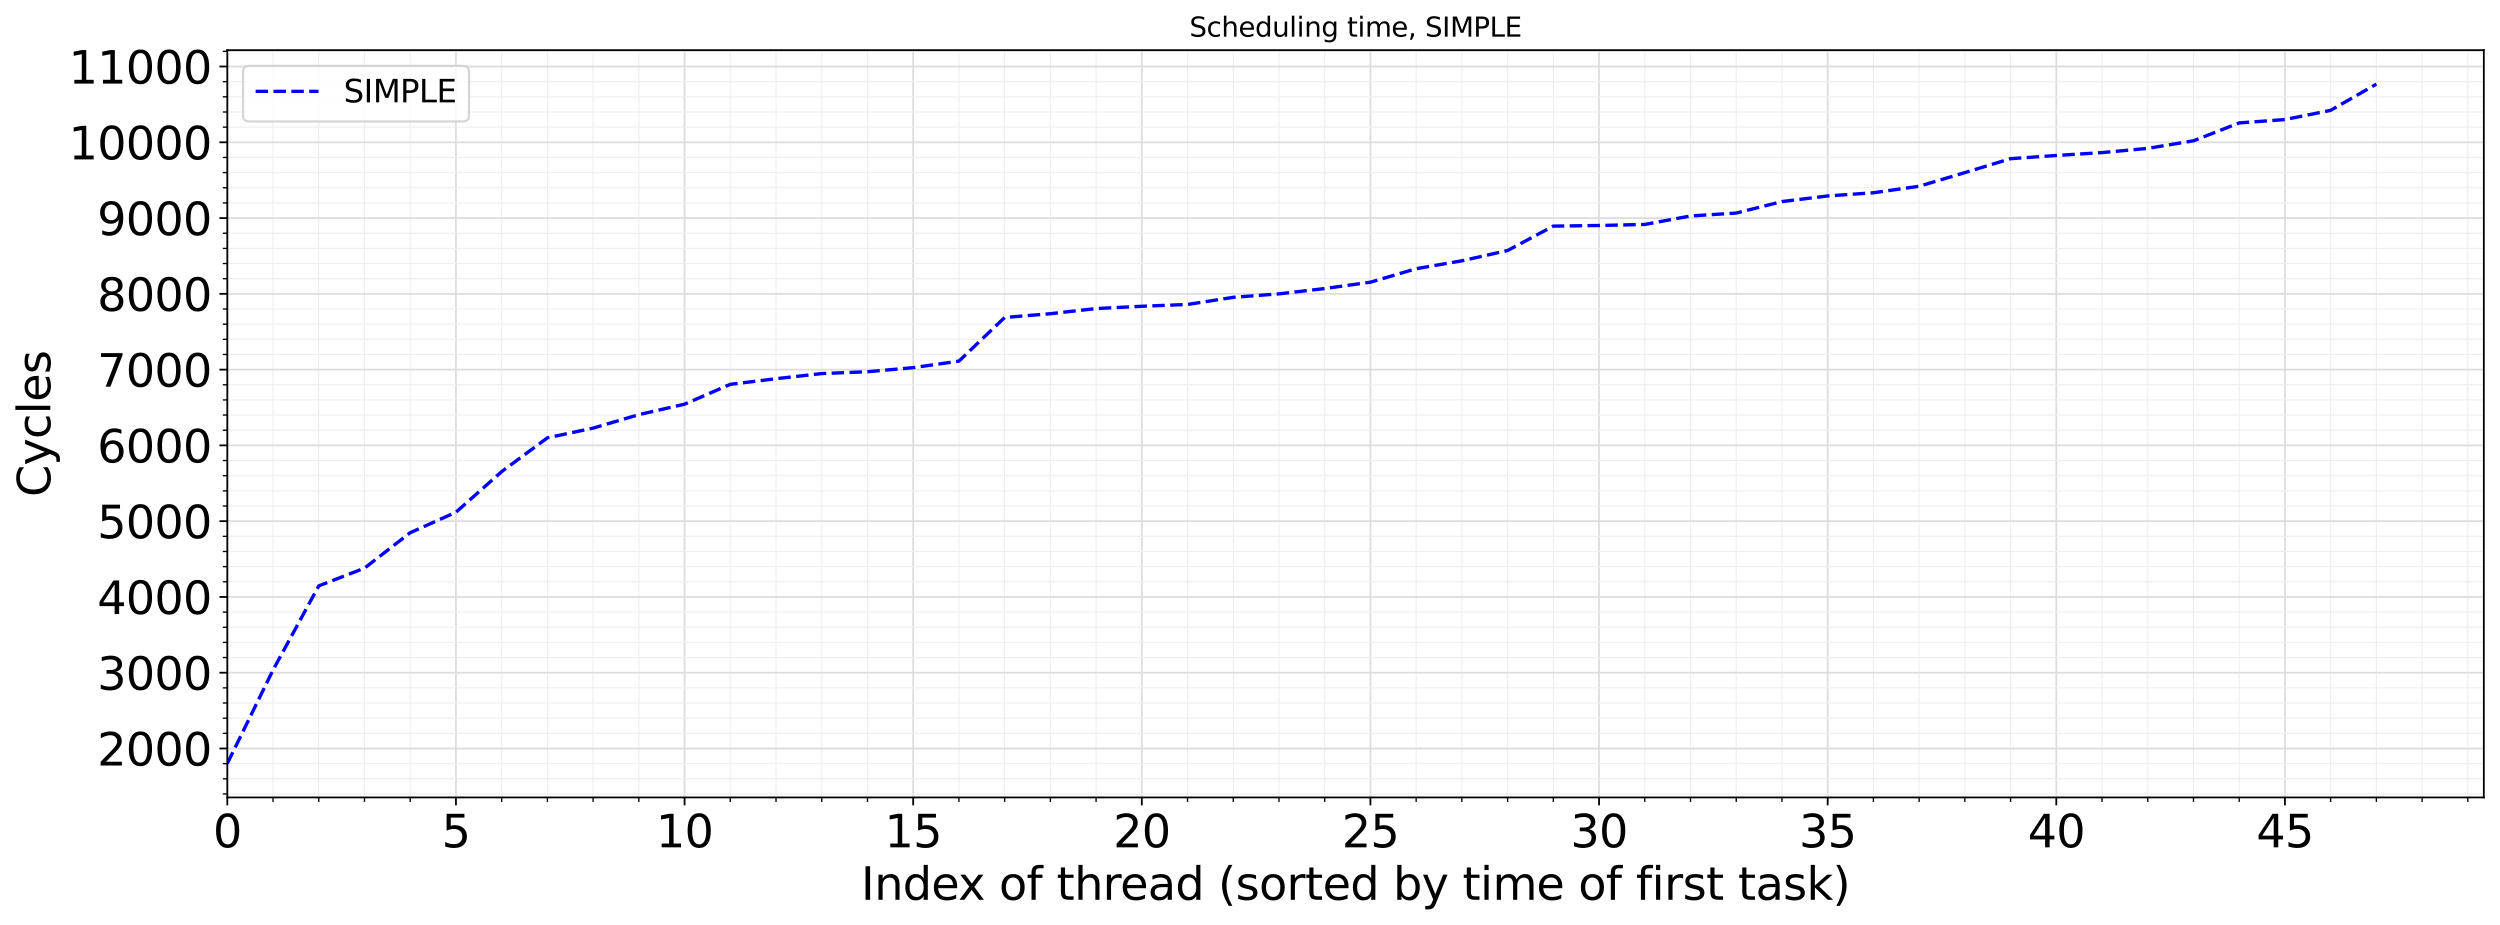 <?xml version="1.0" encoding="utf-8" standalone="no"?>
<!DOCTYPE svg PUBLIC "-//W3C//DTD SVG 1.1//EN"
  "http://www.w3.org/Graphics/SVG/1.1/DTD/svg11.dtd">
<svg xmlns:xlink="http://www.w3.org/1999/xlink" width="1112.781pt" height="411.871pt" viewBox="0 0 1112.781 411.871" xmlns="http://www.w3.org/2000/svg" version="1.1">
 <defs>
  <style type="text/css">*{stroke-linejoin: round; stroke-linecap: butt}</style>
 </defs>
 <g id="figure_1">
  <g id="patch_1">
   <path d="M 0 411.871 
L 1112.781 411.871 
L 1112.781 0 
L 0 0 
z
" style="fill: #ffffff"/>
  </g>
  <g id="axes_1">
   <g id="patch_2">
    <path d="M 101.181 354.958 
L 1105.581 354.958 
L 1105.581 22.318 
L 101.181 22.318 
z
" style="fill: #ffffff"/>
   </g>
   <g id="matplotlib.axis_1">
    <g id="xtick_1">
     <g id="line2d_1">
      <path d="M 101.181 354.958 
L 101.181 22.318 
" clip-path="url(#p313ab48a53)" style="fill: none; stroke: #dddddd; stroke-width: 0.8; stroke-linecap: square"/>
     </g>
     <g id="line2d_2">
      <defs>
       <path id="maf7c9dd1e0" d="M 0 0 
L 0 3.5 
" style="stroke: #000000; stroke-width: 0.8"/>
      </defs>
      <g>
       <use xlink:href="#maf7c9dd1e0" x="101.181" y="354.958" style="stroke: #000000; stroke-width: 0.8"/>
      </g>
     </g>
     <g id="text_1">
      <!-- 0 -->
      <g transform="translate(94.819 377.155) scale(0.2 -0.2)">
       <defs>
        <path id="DejaVuSans-30" d="M 2034 4250 
Q 1547 4250 1301 3770 
Q 1056 3291 1056 2328 
Q 1056 1369 1301 889 
Q 1547 409 2034 409 
Q 2525 409 2770 889 
Q 3016 1369 3016 2328 
Q 3016 3291 2770 3770 
Q 2525 4250 2034 4250 
z
M 2034 4750 
Q 2819 4750 3233 4129 
Q 3647 3509 3647 2328 
Q 3647 1150 3233 529 
Q 2819 -91 2034 -91 
Q 1250 -91 836 529 
Q 422 1150 422 2328 
Q 422 3509 836 4129 
Q 1250 4750 2034 4750 
z
" transform="scale(0.016)"/>
       </defs>
       <use xlink:href="#DejaVuSans-30"/>
      </g>
     </g>
    </g>
    <g id="xtick_2">
     <g id="line2d_3">
      <path d="M 202.944 354.958 
L 202.944 22.318 
" clip-path="url(#p313ab48a53)" style="fill: none; stroke: #dddddd; stroke-width: 0.8; stroke-linecap: square"/>
     </g>
     <g id="line2d_4">
      <g>
       <use xlink:href="#maf7c9dd1e0" x="202.944" y="354.958" style="stroke: #000000; stroke-width: 0.8"/>
      </g>
     </g>
     <g id="text_2">
      <!-- 5 -->
      <g transform="translate(196.582 377.155) scale(0.2 -0.2)">
       <defs>
        <path id="DejaVuSans-35" d="M 691 4666 
L 3169 4666 
L 3169 4134 
L 1269 4134 
L 1269 2991 
Q 1406 3038 1543 3061 
Q 1681 3084 1819 3084 
Q 2600 3084 3056 2656 
Q 3513 2228 3513 1497 
Q 3513 744 3044 326 
Q 2575 -91 1722 -91 
Q 1428 -91 1123 -41 
Q 819 9 494 109 
L 494 744 
Q 775 591 1075 516 
Q 1375 441 1709 441 
Q 2250 441 2565 725 
Q 2881 1009 2881 1497 
Q 2881 1984 2565 2268 
Q 2250 2553 1709 2553 
Q 1456 2553 1204 2497 
Q 953 2441 691 2322 
L 691 4666 
z
" transform="scale(0.016)"/>
       </defs>
       <use xlink:href="#DejaVuSans-35"/>
      </g>
     </g>
    </g>
    <g id="xtick_3">
     <g id="line2d_5">
      <path d="M 304.707 354.958 
L 304.707 22.318 
" clip-path="url(#p313ab48a53)" style="fill: none; stroke: #dddddd; stroke-width: 0.8; stroke-linecap: square"/>
     </g>
     <g id="line2d_6">
      <g>
       <use xlink:href="#maf7c9dd1e0" x="304.707" y="354.958" style="stroke: #000000; stroke-width: 0.8"/>
      </g>
     </g>
     <g id="text_3">
      <!-- 10 -->
      <g transform="translate(291.982 377.155) scale(0.2 -0.2)">
       <defs>
        <path id="DejaVuSans-31" d="M 794 531 
L 1825 531 
L 1825 4091 
L 703 3866 
L 703 4441 
L 1819 4666 
L 2450 4666 
L 2450 531 
L 3481 531 
L 3481 0 
L 794 0 
L 794 531 
z
" transform="scale(0.016)"/>
       </defs>
       <use xlink:href="#DejaVuSans-31"/>
       <use xlink:href="#DejaVuSans-30" x="63.623"/>
      </g>
     </g>
    </g>
    <g id="xtick_4">
     <g id="line2d_7">
      <path d="M 406.47 354.958 
L 406.47 22.318 
" clip-path="url(#p313ab48a53)" style="fill: none; stroke: #dddddd; stroke-width: 0.8; stroke-linecap: square"/>
     </g>
     <g id="line2d_8">
      <g>
       <use xlink:href="#maf7c9dd1e0" x="406.47" y="354.958" style="stroke: #000000; stroke-width: 0.8"/>
      </g>
     </g>
     <g id="text_4">
      <!-- 15 -->
      <g transform="translate(393.745 377.155) scale(0.2 -0.2)">
       <use xlink:href="#DejaVuSans-31"/>
       <use xlink:href="#DejaVuSans-35" x="63.623"/>
      </g>
     </g>
    </g>
    <g id="xtick_5">
     <g id="line2d_9">
      <path d="M 508.233 354.958 
L 508.233 22.318 
" clip-path="url(#p313ab48a53)" style="fill: none; stroke: #dddddd; stroke-width: 0.8; stroke-linecap: square"/>
     </g>
     <g id="line2d_10">
      <g>
       <use xlink:href="#maf7c9dd1e0" x="508.233" y="354.958" style="stroke: #000000; stroke-width: 0.8"/>
      </g>
     </g>
     <g id="text_5">
      <!-- 20 -->
      <g transform="translate(495.508 377.155) scale(0.2 -0.2)">
       <defs>
        <path id="DejaVuSans-32" d="M 1228 531 
L 3431 531 
L 3431 0 
L 469 0 
L 469 531 
Q 828 903 1448 1529 
Q 2069 2156 2228 2338 
Q 2531 2678 2651 2914 
Q 2772 3150 2772 3378 
Q 2772 3750 2511 3984 
Q 2250 4219 1831 4219 
Q 1534 4219 1204 4116 
Q 875 4013 500 3803 
L 500 4441 
Q 881 4594 1212 4672 
Q 1544 4750 1819 4750 
Q 2544 4750 2975 4387 
Q 3406 4025 3406 3419 
Q 3406 3131 3298 2873 
Q 3191 2616 2906 2266 
Q 2828 2175 2409 1742 
Q 1991 1309 1228 531 
z
" transform="scale(0.016)"/>
       </defs>
       <use xlink:href="#DejaVuSans-32"/>
       <use xlink:href="#DejaVuSans-30" x="63.623"/>
      </g>
     </g>
    </g>
    <g id="xtick_6">
     <g id="line2d_11">
      <path d="M 609.996 354.958 
L 609.996 22.318 
" clip-path="url(#p313ab48a53)" style="fill: none; stroke: #dddddd; stroke-width: 0.8; stroke-linecap: square"/>
     </g>
     <g id="line2d_12">
      <g>
       <use xlink:href="#maf7c9dd1e0" x="609.996" y="354.958" style="stroke: #000000; stroke-width: 0.8"/>
      </g>
     </g>
     <g id="text_6">
      <!-- 25 -->
      <g transform="translate(597.271 377.155) scale(0.2 -0.2)">
       <use xlink:href="#DejaVuSans-32"/>
       <use xlink:href="#DejaVuSans-35" x="63.623"/>
      </g>
     </g>
    </g>
    <g id="xtick_7">
     <g id="line2d_13">
      <path d="M 711.759 354.958 
L 711.759 22.318 
" clip-path="url(#p313ab48a53)" style="fill: none; stroke: #dddddd; stroke-width: 0.8; stroke-linecap: square"/>
     </g>
     <g id="line2d_14">
      <g>
       <use xlink:href="#maf7c9dd1e0" x="711.759" y="354.958" style="stroke: #000000; stroke-width: 0.8"/>
      </g>
     </g>
     <g id="text_7">
      <!-- 30 -->
      <g transform="translate(699.034 377.155) scale(0.2 -0.2)">
       <defs>
        <path id="DejaVuSans-33" d="M 2597 2516 
Q 3050 2419 3304 2112 
Q 3559 1806 3559 1356 
Q 3559 666 3084 287 
Q 2609 -91 1734 -91 
Q 1441 -91 1130 -33 
Q 819 25 488 141 
L 488 750 
Q 750 597 1062 519 
Q 1375 441 1716 441 
Q 2309 441 2620 675 
Q 2931 909 2931 1356 
Q 2931 1769 2642 2001 
Q 2353 2234 1838 2234 
L 1294 2234 
L 1294 2753 
L 1863 2753 
Q 2328 2753 2575 2939 
Q 2822 3125 2822 3475 
Q 2822 3834 2567 4026 
Q 2313 4219 1838 4219 
Q 1578 4219 1281 4162 
Q 984 4106 628 3988 
L 628 4550 
Q 988 4650 1302 4700 
Q 1616 4750 1894 4750 
Q 2613 4750 3031 4423 
Q 3450 4097 3450 3541 
Q 3450 3153 3228 2886 
Q 3006 2619 2597 2516 
z
" transform="scale(0.016)"/>
       </defs>
       <use xlink:href="#DejaVuSans-33"/>
       <use xlink:href="#DejaVuSans-30" x="63.623"/>
      </g>
     </g>
    </g>
    <g id="xtick_8">
     <g id="line2d_15">
      <path d="M 813.522 354.958 
L 813.522 22.318 
" clip-path="url(#p313ab48a53)" style="fill: none; stroke: #dddddd; stroke-width: 0.8; stroke-linecap: square"/>
     </g>
     <g id="line2d_16">
      <g>
       <use xlink:href="#maf7c9dd1e0" x="813.522" y="354.958" style="stroke: #000000; stroke-width: 0.8"/>
      </g>
     </g>
     <g id="text_8">
      <!-- 35 -->
      <g transform="translate(800.797 377.155) scale(0.2 -0.2)">
       <use xlink:href="#DejaVuSans-33"/>
       <use xlink:href="#DejaVuSans-35" x="63.623"/>
      </g>
     </g>
    </g>
    <g id="xtick_9">
     <g id="line2d_17">
      <path d="M 915.285 354.958 
L 915.285 22.318 
" clip-path="url(#p313ab48a53)" style="fill: none; stroke: #dddddd; stroke-width: 0.8; stroke-linecap: square"/>
     </g>
     <g id="line2d_18">
      <g>
       <use xlink:href="#maf7c9dd1e0" x="915.285" y="354.958" style="stroke: #000000; stroke-width: 0.8"/>
      </g>
     </g>
     <g id="text_9">
      <!-- 40 -->
      <g transform="translate(902.56 377.155) scale(0.2 -0.2)">
       <defs>
        <path id="DejaVuSans-34" d="M 2419 4116 
L 825 1625 
L 2419 1625 
L 2419 4116 
z
M 2253 4666 
L 3047 4666 
L 3047 1625 
L 3713 1625 
L 3713 1100 
L 3047 1100 
L 3047 0 
L 2419 0 
L 2419 1100 
L 313 1100 
L 313 1709 
L 2253 4666 
z
" transform="scale(0.016)"/>
       </defs>
       <use xlink:href="#DejaVuSans-34"/>
       <use xlink:href="#DejaVuSans-30" x="63.623"/>
      </g>
     </g>
    </g>
    <g id="xtick_10">
     <g id="line2d_19">
      <path d="M 1017.048 354.958 
L 1017.048 22.318 
" clip-path="url(#p313ab48a53)" style="fill: none; stroke: #dddddd; stroke-width: 0.8; stroke-linecap: square"/>
     </g>
     <g id="line2d_20">
      <g>
       <use xlink:href="#maf7c9dd1e0" x="1017.048" y="354.958" style="stroke: #000000; stroke-width: 0.8"/>
      </g>
     </g>
     <g id="text_10">
      <!-- 45 -->
      <g transform="translate(1004.323 377.155) scale(0.2 -0.2)">
       <use xlink:href="#DejaVuSans-34"/>
       <use xlink:href="#DejaVuSans-35" x="63.623"/>
      </g>
     </g>
    </g>
    <g id="xtick_11">
     <g id="line2d_21">
      <path d="M 121.534 354.958 
L 121.534 22.318 
" clip-path="url(#p313ab48a53)" style="fill: none; stroke: #eeeeee; stroke-width: 0.5; stroke-linecap: square"/>
     </g>
     <g id="line2d_22">
      <defs>
       <path id="m6de9bd0741" d="M 0 0 
L 0 2 
" style="stroke: #000000; stroke-width: 0.6"/>
      </defs>
      <g>
       <use xlink:href="#m6de9bd0741" x="121.534" y="354.958" style="stroke: #000000; stroke-width: 0.6"/>
      </g>
     </g>
    </g>
    <g id="xtick_12">
     <g id="line2d_23">
      <path d="M 141.886 354.958 
L 141.886 22.318 
" clip-path="url(#p313ab48a53)" style="fill: none; stroke: #eeeeee; stroke-width: 0.5; stroke-linecap: square"/>
     </g>
     <g id="line2d_24">
      <g>
       <use xlink:href="#m6de9bd0741" x="141.886" y="354.958" style="stroke: #000000; stroke-width: 0.6"/>
      </g>
     </g>
    </g>
    <g id="xtick_13">
     <g id="line2d_25">
      <path d="M 162.239 354.958 
L 162.239 22.318 
" clip-path="url(#p313ab48a53)" style="fill: none; stroke: #eeeeee; stroke-width: 0.5; stroke-linecap: square"/>
     </g>
     <g id="line2d_26">
      <g>
       <use xlink:href="#m6de9bd0741" x="162.239" y="354.958" style="stroke: #000000; stroke-width: 0.6"/>
      </g>
     </g>
    </g>
    <g id="xtick_14">
     <g id="line2d_27">
      <path d="M 182.592 354.958 
L 182.592 22.318 
" clip-path="url(#p313ab48a53)" style="fill: none; stroke: #eeeeee; stroke-width: 0.5; stroke-linecap: square"/>
     </g>
     <g id="line2d_28">
      <g>
       <use xlink:href="#m6de9bd0741" x="182.592" y="354.958" style="stroke: #000000; stroke-width: 0.6"/>
      </g>
     </g>
    </g>
    <g id="xtick_15">
     <g id="line2d_29">
      <path d="M 223.297 354.958 
L 223.297 22.318 
" clip-path="url(#p313ab48a53)" style="fill: none; stroke: #eeeeee; stroke-width: 0.5; stroke-linecap: square"/>
     </g>
     <g id="line2d_30">
      <g>
       <use xlink:href="#m6de9bd0741" x="223.297" y="354.958" style="stroke: #000000; stroke-width: 0.6"/>
      </g>
     </g>
    </g>
    <g id="xtick_16">
     <g id="line2d_31">
      <path d="M 243.649 354.958 
L 243.649 22.318 
" clip-path="url(#p313ab48a53)" style="fill: none; stroke: #eeeeee; stroke-width: 0.5; stroke-linecap: square"/>
     </g>
     <g id="line2d_32">
      <g>
       <use xlink:href="#m6de9bd0741" x="243.649" y="354.958" style="stroke: #000000; stroke-width: 0.6"/>
      </g>
     </g>
    </g>
    <g id="xtick_17">
     <g id="line2d_33">
      <path d="M 264.002 354.958 
L 264.002 22.318 
" clip-path="url(#p313ab48a53)" style="fill: none; stroke: #eeeeee; stroke-width: 0.5; stroke-linecap: square"/>
     </g>
     <g id="line2d_34">
      <g>
       <use xlink:href="#m6de9bd0741" x="264.002" y="354.958" style="stroke: #000000; stroke-width: 0.6"/>
      </g>
     </g>
    </g>
    <g id="xtick_18">
     <g id="line2d_35">
      <path d="M 284.355 354.958 
L 284.355 22.318 
" clip-path="url(#p313ab48a53)" style="fill: none; stroke: #eeeeee; stroke-width: 0.5; stroke-linecap: square"/>
     </g>
     <g id="line2d_36">
      <g>
       <use xlink:href="#m6de9bd0741" x="284.355" y="354.958" style="stroke: #000000; stroke-width: 0.6"/>
      </g>
     </g>
    </g>
    <g id="xtick_19">
     <g id="line2d_37">
      <path d="M 325.06 354.958 
L 325.06 22.318 
" clip-path="url(#p313ab48a53)" style="fill: none; stroke: #eeeeee; stroke-width: 0.5; stroke-linecap: square"/>
     </g>
     <g id="line2d_38">
      <g>
       <use xlink:href="#m6de9bd0741" x="325.06" y="354.958" style="stroke: #000000; stroke-width: 0.6"/>
      </g>
     </g>
    </g>
    <g id="xtick_20">
     <g id="line2d_39">
      <path d="M 345.412 354.958 
L 345.412 22.318 
" clip-path="url(#p313ab48a53)" style="fill: none; stroke: #eeeeee; stroke-width: 0.5; stroke-linecap: square"/>
     </g>
     <g id="line2d_40">
      <g>
       <use xlink:href="#m6de9bd0741" x="345.412" y="354.958" style="stroke: #000000; stroke-width: 0.6"/>
      </g>
     </g>
    </g>
    <g id="xtick_21">
     <g id="line2d_41">
      <path d="M 365.765 354.958 
L 365.765 22.318 
" clip-path="url(#p313ab48a53)" style="fill: none; stroke: #eeeeee; stroke-width: 0.5; stroke-linecap: square"/>
     </g>
     <g id="line2d_42">
      <g>
       <use xlink:href="#m6de9bd0741" x="365.765" y="354.958" style="stroke: #000000; stroke-width: 0.6"/>
      </g>
     </g>
    </g>
    <g id="xtick_22">
     <g id="line2d_43">
      <path d="M 386.117 354.958 
L 386.117 22.318 
" clip-path="url(#p313ab48a53)" style="fill: none; stroke: #eeeeee; stroke-width: 0.5; stroke-linecap: square"/>
     </g>
     <g id="line2d_44">
      <g>
       <use xlink:href="#m6de9bd0741" x="386.117" y="354.958" style="stroke: #000000; stroke-width: 0.6"/>
      </g>
     </g>
    </g>
    <g id="xtick_23">
     <g id="line2d_45">
      <path d="M 426.823 354.958 
L 426.823 22.318 
" clip-path="url(#p313ab48a53)" style="fill: none; stroke: #eeeeee; stroke-width: 0.5; stroke-linecap: square"/>
     </g>
     <g id="line2d_46">
      <g>
       <use xlink:href="#m6de9bd0741" x="426.823" y="354.958" style="stroke: #000000; stroke-width: 0.6"/>
      </g>
     </g>
    </g>
    <g id="xtick_24">
     <g id="line2d_47">
      <path d="M 447.175 354.958 
L 447.175 22.318 
" clip-path="url(#p313ab48a53)" style="fill: none; stroke: #eeeeee; stroke-width: 0.5; stroke-linecap: square"/>
     </g>
     <g id="line2d_48">
      <g>
       <use xlink:href="#m6de9bd0741" x="447.175" y="354.958" style="stroke: #000000; stroke-width: 0.6"/>
      </g>
     </g>
    </g>
    <g id="xtick_25">
     <g id="line2d_49">
      <path d="M 467.528 354.958 
L 467.528 22.318 
" clip-path="url(#p313ab48a53)" style="fill: none; stroke: #eeeeee; stroke-width: 0.5; stroke-linecap: square"/>
     </g>
     <g id="line2d_50">
      <g>
       <use xlink:href="#m6de9bd0741" x="467.528" y="354.958" style="stroke: #000000; stroke-width: 0.6"/>
      </g>
     </g>
    </g>
    <g id="xtick_26">
     <g id="line2d_51">
      <path d="M 487.88 354.958 
L 487.88 22.318 
" clip-path="url(#p313ab48a53)" style="fill: none; stroke: #eeeeee; stroke-width: 0.5; stroke-linecap: square"/>
     </g>
     <g id="line2d_52">
      <g>
       <use xlink:href="#m6de9bd0741" x="487.88" y="354.958" style="stroke: #000000; stroke-width: 0.6"/>
      </g>
     </g>
    </g>
    <g id="xtick_27">
     <g id="line2d_53">
      <path d="M 528.586 354.958 
L 528.586 22.318 
" clip-path="url(#p313ab48a53)" style="fill: none; stroke: #eeeeee; stroke-width: 0.5; stroke-linecap: square"/>
     </g>
     <g id="line2d_54">
      <g>
       <use xlink:href="#m6de9bd0741" x="528.586" y="354.958" style="stroke: #000000; stroke-width: 0.6"/>
      </g>
     </g>
    </g>
    <g id="xtick_28">
     <g id="line2d_55">
      <path d="M 548.938 354.958 
L 548.938 22.318 
" clip-path="url(#p313ab48a53)" style="fill: none; stroke: #eeeeee; stroke-width: 0.5; stroke-linecap: square"/>
     </g>
     <g id="line2d_56">
      <g>
       <use xlink:href="#m6de9bd0741" x="548.938" y="354.958" style="stroke: #000000; stroke-width: 0.6"/>
      </g>
     </g>
    </g>
    <g id="xtick_29">
     <g id="line2d_57">
      <path d="M 569.291 354.958 
L 569.291 22.318 
" clip-path="url(#p313ab48a53)" style="fill: none; stroke: #eeeeee; stroke-width: 0.5; stroke-linecap: square"/>
     </g>
     <g id="line2d_58">
      <g>
       <use xlink:href="#m6de9bd0741" x="569.291" y="354.958" style="stroke: #000000; stroke-width: 0.6"/>
      </g>
     </g>
    </g>
    <g id="xtick_30">
     <g id="line2d_59">
      <path d="M 589.643 354.958 
L 589.643 22.318 
" clip-path="url(#p313ab48a53)" style="fill: none; stroke: #eeeeee; stroke-width: 0.5; stroke-linecap: square"/>
     </g>
     <g id="line2d_60">
      <g>
       <use xlink:href="#m6de9bd0741" x="589.643" y="354.958" style="stroke: #000000; stroke-width: 0.6"/>
      </g>
     </g>
    </g>
    <g id="xtick_31">
     <g id="line2d_61">
      <path d="M 630.348 354.958 
L 630.348 22.318 
" clip-path="url(#p313ab48a53)" style="fill: none; stroke: #eeeeee; stroke-width: 0.5; stroke-linecap: square"/>
     </g>
     <g id="line2d_62">
      <g>
       <use xlink:href="#m6de9bd0741" x="630.348" y="354.958" style="stroke: #000000; stroke-width: 0.6"/>
      </g>
     </g>
    </g>
    <g id="xtick_32">
     <g id="line2d_63">
      <path d="M 650.701 354.958 
L 650.701 22.318 
" clip-path="url(#p313ab48a53)" style="fill: none; stroke: #eeeeee; stroke-width: 0.5; stroke-linecap: square"/>
     </g>
     <g id="line2d_64">
      <g>
       <use xlink:href="#m6de9bd0741" x="650.701" y="354.958" style="stroke: #000000; stroke-width: 0.6"/>
      </g>
     </g>
    </g>
    <g id="xtick_33">
     <g id="line2d_65">
      <path d="M 671.054 354.958 
L 671.054 22.318 
" clip-path="url(#p313ab48a53)" style="fill: none; stroke: #eeeeee; stroke-width: 0.5; stroke-linecap: square"/>
     </g>
     <g id="line2d_66">
      <g>
       <use xlink:href="#m6de9bd0741" x="671.054" y="354.958" style="stroke: #000000; stroke-width: 0.6"/>
      </g>
     </g>
    </g>
    <g id="xtick_34">
     <g id="line2d_67">
      <path d="M 691.406 354.958 
L 691.406 22.318 
" clip-path="url(#p313ab48a53)" style="fill: none; stroke: #eeeeee; stroke-width: 0.5; stroke-linecap: square"/>
     </g>
     <g id="line2d_68">
      <g>
       <use xlink:href="#m6de9bd0741" x="691.406" y="354.958" style="stroke: #000000; stroke-width: 0.6"/>
      </g>
     </g>
    </g>
    <g id="xtick_35">
     <g id="line2d_69">
      <path d="M 732.111 354.958 
L 732.111 22.318 
" clip-path="url(#p313ab48a53)" style="fill: none; stroke: #eeeeee; stroke-width: 0.5; stroke-linecap: square"/>
     </g>
     <g id="line2d_70">
      <g>
       <use xlink:href="#m6de9bd0741" x="732.111" y="354.958" style="stroke: #000000; stroke-width: 0.6"/>
      </g>
     </g>
    </g>
    <g id="xtick_36">
     <g id="line2d_71">
      <path d="M 752.464 354.958 
L 752.464 22.318 
" clip-path="url(#p313ab48a53)" style="fill: none; stroke: #eeeeee; stroke-width: 0.5; stroke-linecap: square"/>
     </g>
     <g id="line2d_72">
      <g>
       <use xlink:href="#m6de9bd0741" x="752.464" y="354.958" style="stroke: #000000; stroke-width: 0.6"/>
      </g>
     </g>
    </g>
    <g id="xtick_37">
     <g id="line2d_73">
      <path d="M 772.817 354.958 
L 772.817 22.318 
" clip-path="url(#p313ab48a53)" style="fill: none; stroke: #eeeeee; stroke-width: 0.5; stroke-linecap: square"/>
     </g>
     <g id="line2d_74">
      <g>
       <use xlink:href="#m6de9bd0741" x="772.817" y="354.958" style="stroke: #000000; stroke-width: 0.6"/>
      </g>
     </g>
    </g>
    <g id="xtick_38">
     <g id="line2d_75">
      <path d="M 793.169 354.958 
L 793.169 22.318 
" clip-path="url(#p313ab48a53)" style="fill: none; stroke: #eeeeee; stroke-width: 0.5; stroke-linecap: square"/>
     </g>
     <g id="line2d_76">
      <g>
       <use xlink:href="#m6de9bd0741" x="793.169" y="354.958" style="stroke: #000000; stroke-width: 0.6"/>
      </g>
     </g>
    </g>
    <g id="xtick_39">
     <g id="line2d_77">
      <path d="M 833.874 354.958 
L 833.874 22.318 
" clip-path="url(#p313ab48a53)" style="fill: none; stroke: #eeeeee; stroke-width: 0.5; stroke-linecap: square"/>
     </g>
     <g id="line2d_78">
      <g>
       <use xlink:href="#m6de9bd0741" x="833.874" y="354.958" style="stroke: #000000; stroke-width: 0.6"/>
      </g>
     </g>
    </g>
    <g id="xtick_40">
     <g id="line2d_79">
      <path d="M 854.227 354.958 
L 854.227 22.318 
" clip-path="url(#p313ab48a53)" style="fill: none; stroke: #eeeeee; stroke-width: 0.5; stroke-linecap: square"/>
     </g>
     <g id="line2d_80">
      <g>
       <use xlink:href="#m6de9bd0741" x="854.227" y="354.958" style="stroke: #000000; stroke-width: 0.6"/>
      </g>
     </g>
    </g>
    <g id="xtick_41">
     <g id="line2d_81">
      <path d="M 874.579 354.958 
L 874.579 22.318 
" clip-path="url(#p313ab48a53)" style="fill: none; stroke: #eeeeee; stroke-width: 0.5; stroke-linecap: square"/>
     </g>
     <g id="line2d_82">
      <g>
       <use xlink:href="#m6de9bd0741" x="874.579" y="354.958" style="stroke: #000000; stroke-width: 0.6"/>
      </g>
     </g>
    </g>
    <g id="xtick_42">
     <g id="line2d_83">
      <path d="M 894.932 354.958 
L 894.932 22.318 
" clip-path="url(#p313ab48a53)" style="fill: none; stroke: #eeeeee; stroke-width: 0.5; stroke-linecap: square"/>
     </g>
     <g id="line2d_84">
      <g>
       <use xlink:href="#m6de9bd0741" x="894.932" y="354.958" style="stroke: #000000; stroke-width: 0.6"/>
      </g>
     </g>
    </g>
    <g id="xtick_43">
     <g id="line2d_85">
      <path d="M 935.637 354.958 
L 935.637 22.318 
" clip-path="url(#p313ab48a53)" style="fill: none; stroke: #eeeeee; stroke-width: 0.5; stroke-linecap: square"/>
     </g>
     <g id="line2d_86">
      <g>
       <use xlink:href="#m6de9bd0741" x="935.637" y="354.958" style="stroke: #000000; stroke-width: 0.6"/>
      </g>
     </g>
    </g>
    <g id="xtick_44">
     <g id="line2d_87">
      <path d="M 955.99 354.958 
L 955.99 22.318 
" clip-path="url(#p313ab48a53)" style="fill: none; stroke: #eeeeee; stroke-width: 0.5; stroke-linecap: square"/>
     </g>
     <g id="line2d_88">
      <g>
       <use xlink:href="#m6de9bd0741" x="955.99" y="354.958" style="stroke: #000000; stroke-width: 0.6"/>
      </g>
     </g>
    </g>
    <g id="xtick_45">
     <g id="line2d_89">
      <path d="M 976.342 354.958 
L 976.342 22.318 
" clip-path="url(#p313ab48a53)" style="fill: none; stroke: #eeeeee; stroke-width: 0.5; stroke-linecap: square"/>
     </g>
     <g id="line2d_90">
      <g>
       <use xlink:href="#m6de9bd0741" x="976.342" y="354.958" style="stroke: #000000; stroke-width: 0.6"/>
      </g>
     </g>
    </g>
    <g id="xtick_46">
     <g id="line2d_91">
      <path d="M 996.695 354.958 
L 996.695 22.318 
" clip-path="url(#p313ab48a53)" style="fill: none; stroke: #eeeeee; stroke-width: 0.5; stroke-linecap: square"/>
     </g>
     <g id="line2d_92">
      <g>
       <use xlink:href="#m6de9bd0741" x="996.695" y="354.958" style="stroke: #000000; stroke-width: 0.6"/>
      </g>
     </g>
    </g>
    <g id="xtick_47">
     <g id="line2d_93">
      <path d="M 1037.4 354.958 
L 1037.4 22.318 
" clip-path="url(#p313ab48a53)" style="fill: none; stroke: #eeeeee; stroke-width: 0.5; stroke-linecap: square"/>
     </g>
     <g id="line2d_94">
      <g>
       <use xlink:href="#m6de9bd0741" x="1037.4" y="354.958" style="stroke: #000000; stroke-width: 0.6"/>
      </g>
     </g>
    </g>
    <g id="xtick_48">
     <g id="line2d_95">
      <path d="M 1057.753 354.958 
L 1057.753 22.318 
" clip-path="url(#p313ab48a53)" style="fill: none; stroke: #eeeeee; stroke-width: 0.5; stroke-linecap: square"/>
     </g>
     <g id="line2d_96">
      <g>
       <use xlink:href="#m6de9bd0741" x="1057.753" y="354.958" style="stroke: #000000; stroke-width: 0.6"/>
      </g>
     </g>
    </g>
    <g id="xtick_49">
     <g id="line2d_97">
      <path d="M 1078.105 354.958 
L 1078.105 22.318 
" clip-path="url(#p313ab48a53)" style="fill: none; stroke: #eeeeee; stroke-width: 0.5; stroke-linecap: square"/>
     </g>
     <g id="line2d_98">
      <g>
       <use xlink:href="#m6de9bd0741" x="1078.105" y="354.958" style="stroke: #000000; stroke-width: 0.6"/>
      </g>
     </g>
    </g>
    <g id="xtick_50">
     <g id="line2d_99">
      <path d="M 1098.458 354.958 
L 1098.458 22.318 
" clip-path="url(#p313ab48a53)" style="fill: none; stroke: #eeeeee; stroke-width: 0.5; stroke-linecap: square"/>
     </g>
     <g id="line2d_100">
      <g>
       <use xlink:href="#m6de9bd0741" x="1098.458" y="354.958" style="stroke: #000000; stroke-width: 0.6"/>
      </g>
     </g>
    </g>
    <g id="text_11">
     <!-- Index of thread (sorted by time of first task) -->
     <g transform="translate(383.261 400.511) scale(0.2 -0.2)">
      <defs>
       <path id="DejaVuSans-49" d="M 628 4666 
L 1259 4666 
L 1259 0 
L 628 0 
L 628 4666 
z
" transform="scale(0.016)"/>
       <path id="DejaVuSans-6e" d="M 3513 2113 
L 3513 0 
L 2938 0 
L 2938 2094 
Q 2938 2591 2744 2837 
Q 2550 3084 2163 3084 
Q 1697 3084 1428 2787 
Q 1159 2491 1159 1978 
L 1159 0 
L 581 0 
L 581 3500 
L 1159 3500 
L 1159 2956 
Q 1366 3272 1645 3428 
Q 1925 3584 2291 3584 
Q 2894 3584 3203 3211 
Q 3513 2838 3513 2113 
z
" transform="scale(0.016)"/>
       <path id="DejaVuSans-64" d="M 2906 2969 
L 2906 4863 
L 3481 4863 
L 3481 0 
L 2906 0 
L 2906 525 
Q 2725 213 2448 61 
Q 2172 -91 1784 -91 
Q 1150 -91 751 415 
Q 353 922 353 1747 
Q 353 2572 751 3078 
Q 1150 3584 1784 3584 
Q 2172 3584 2448 3432 
Q 2725 3281 2906 2969 
z
M 947 1747 
Q 947 1113 1208 752 
Q 1469 391 1925 391 
Q 2381 391 2643 752 
Q 2906 1113 2906 1747 
Q 2906 2381 2643 2742 
Q 2381 3103 1925 3103 
Q 1469 3103 1208 2742 
Q 947 2381 947 1747 
z
" transform="scale(0.016)"/>
       <path id="DejaVuSans-65" d="M 3597 1894 
L 3597 1613 
L 953 1613 
Q 991 1019 1311 708 
Q 1631 397 2203 397 
Q 2534 397 2845 478 
Q 3156 559 3463 722 
L 3463 178 
Q 3153 47 2828 -22 
Q 2503 -91 2169 -91 
Q 1331 -91 842 396 
Q 353 884 353 1716 
Q 353 2575 817 3079 
Q 1281 3584 2069 3584 
Q 2775 3584 3186 3129 
Q 3597 2675 3597 1894 
z
M 3022 2063 
Q 3016 2534 2758 2815 
Q 2500 3097 2075 3097 
Q 1594 3097 1305 2825 
Q 1016 2553 972 2059 
L 3022 2063 
z
" transform="scale(0.016)"/>
       <path id="DejaVuSans-78" d="M 3513 3500 
L 2247 1797 
L 3578 0 
L 2900 0 
L 1881 1375 
L 863 0 
L 184 0 
L 1544 1831 
L 300 3500 
L 978 3500 
L 1906 2253 
L 2834 3500 
L 3513 3500 
z
" transform="scale(0.016)"/>
       <path id="DejaVuSans-20" transform="scale(0.016)"/>
       <path id="DejaVuSans-6f" d="M 1959 3097 
Q 1497 3097 1228 2736 
Q 959 2375 959 1747 
Q 959 1119 1226 758 
Q 1494 397 1959 397 
Q 2419 397 2687 759 
Q 2956 1122 2956 1747 
Q 2956 2369 2687 2733 
Q 2419 3097 1959 3097 
z
M 1959 3584 
Q 2709 3584 3137 3096 
Q 3566 2609 3566 1747 
Q 3566 888 3137 398 
Q 2709 -91 1959 -91 
Q 1206 -91 779 398 
Q 353 888 353 1747 
Q 353 2609 779 3096 
Q 1206 3584 1959 3584 
z
" transform="scale(0.016)"/>
       <path id="DejaVuSans-66" d="M 2375 4863 
L 2375 4384 
L 1825 4384 
Q 1516 4384 1395 4259 
Q 1275 4134 1275 3809 
L 1275 3500 
L 2222 3500 
L 2222 3053 
L 1275 3053 
L 1275 0 
L 697 0 
L 697 3053 
L 147 3053 
L 147 3500 
L 697 3500 
L 697 3744 
Q 697 4328 969 4595 
Q 1241 4863 1831 4863 
L 2375 4863 
z
" transform="scale(0.016)"/>
       <path id="DejaVuSans-74" d="M 1172 4494 
L 1172 3500 
L 2356 3500 
L 2356 3053 
L 1172 3053 
L 1172 1153 
Q 1172 725 1289 603 
Q 1406 481 1766 481 
L 2356 481 
L 2356 0 
L 1766 0 
Q 1100 0 847 248 
Q 594 497 594 1153 
L 594 3053 
L 172 3053 
L 172 3500 
L 594 3500 
L 594 4494 
L 1172 4494 
z
" transform="scale(0.016)"/>
       <path id="DejaVuSans-68" d="M 3513 2113 
L 3513 0 
L 2938 0 
L 2938 2094 
Q 2938 2591 2744 2837 
Q 2550 3084 2163 3084 
Q 1697 3084 1428 2787 
Q 1159 2491 1159 1978 
L 1159 0 
L 581 0 
L 581 4863 
L 1159 4863 
L 1159 2956 
Q 1366 3272 1645 3428 
Q 1925 3584 2291 3584 
Q 2894 3584 3203 3211 
Q 3513 2838 3513 2113 
z
" transform="scale(0.016)"/>
       <path id="DejaVuSans-72" d="M 2631 2963 
Q 2534 3019 2420 3045 
Q 2306 3072 2169 3072 
Q 1681 3072 1420 2755 
Q 1159 2438 1159 1844 
L 1159 0 
L 581 0 
L 581 3500 
L 1159 3500 
L 1159 2956 
Q 1341 3275 1631 3429 
Q 1922 3584 2338 3584 
Q 2397 3584 2469 3576 
Q 2541 3569 2628 3553 
L 2631 2963 
z
" transform="scale(0.016)"/>
       <path id="DejaVuSans-61" d="M 2194 1759 
Q 1497 1759 1228 1600 
Q 959 1441 959 1056 
Q 959 750 1161 570 
Q 1363 391 1709 391 
Q 2188 391 2477 730 
Q 2766 1069 2766 1631 
L 2766 1759 
L 2194 1759 
z
M 3341 1997 
L 3341 0 
L 2766 0 
L 2766 531 
Q 2569 213 2275 61 
Q 1981 -91 1556 -91 
Q 1019 -91 701 211 
Q 384 513 384 1019 
Q 384 1609 779 1909 
Q 1175 2209 1959 2209 
L 2766 2209 
L 2766 2266 
Q 2766 2663 2505 2880 
Q 2244 3097 1772 3097 
Q 1472 3097 1187 3025 
Q 903 2953 641 2809 
L 641 3341 
Q 956 3463 1253 3523 
Q 1550 3584 1831 3584 
Q 2591 3584 2966 3190 
Q 3341 2797 3341 1997 
z
" transform="scale(0.016)"/>
       <path id="DejaVuSans-28" d="M 1984 4856 
Q 1566 4138 1362 3434 
Q 1159 2731 1159 2009 
Q 1159 1288 1364 580 
Q 1569 -128 1984 -844 
L 1484 -844 
Q 1016 -109 783 600 
Q 550 1309 550 2009 
Q 550 2706 781 3412 
Q 1013 4119 1484 4856 
L 1984 4856 
z
" transform="scale(0.016)"/>
       <path id="DejaVuSans-73" d="M 2834 3397 
L 2834 2853 
Q 2591 2978 2328 3040 
Q 2066 3103 1784 3103 
Q 1356 3103 1142 2972 
Q 928 2841 928 2578 
Q 928 2378 1081 2264 
Q 1234 2150 1697 2047 
L 1894 2003 
Q 2506 1872 2764 1633 
Q 3022 1394 3022 966 
Q 3022 478 2636 193 
Q 2250 -91 1575 -91 
Q 1294 -91 989 -36 
Q 684 19 347 128 
L 347 722 
Q 666 556 975 473 
Q 1284 391 1588 391 
Q 1994 391 2212 530 
Q 2431 669 2431 922 
Q 2431 1156 2273 1281 
Q 2116 1406 1581 1522 
L 1381 1569 
Q 847 1681 609 1914 
Q 372 2147 372 2553 
Q 372 3047 722 3315 
Q 1072 3584 1716 3584 
Q 2034 3584 2315 3537 
Q 2597 3491 2834 3397 
z
" transform="scale(0.016)"/>
       <path id="DejaVuSans-62" d="M 3116 1747 
Q 3116 2381 2855 2742 
Q 2594 3103 2138 3103 
Q 1681 3103 1420 2742 
Q 1159 2381 1159 1747 
Q 1159 1113 1420 752 
Q 1681 391 2138 391 
Q 2594 391 2855 752 
Q 3116 1113 3116 1747 
z
M 1159 2969 
Q 1341 3281 1617 3432 
Q 1894 3584 2278 3584 
Q 2916 3584 3314 3078 
Q 3713 2572 3713 1747 
Q 3713 922 3314 415 
Q 2916 -91 2278 -91 
Q 1894 -91 1617 61 
Q 1341 213 1159 525 
L 1159 0 
L 581 0 
L 581 4863 
L 1159 4863 
L 1159 2969 
z
" transform="scale(0.016)"/>
       <path id="DejaVuSans-79" d="M 2059 -325 
Q 1816 -950 1584 -1140 
Q 1353 -1331 966 -1331 
L 506 -1331 
L 506 -850 
L 844 -850 
Q 1081 -850 1212 -737 
Q 1344 -625 1503 -206 
L 1606 56 
L 191 3500 
L 800 3500 
L 1894 763 
L 2988 3500 
L 3597 3500 
L 2059 -325 
z
" transform="scale(0.016)"/>
       <path id="DejaVuSans-69" d="M 603 3500 
L 1178 3500 
L 1178 0 
L 603 0 
L 603 3500 
z
M 603 4863 
L 1178 4863 
L 1178 4134 
L 603 4134 
L 603 4863 
z
" transform="scale(0.016)"/>
       <path id="DejaVuSans-6d" d="M 3328 2828 
Q 3544 3216 3844 3400 
Q 4144 3584 4550 3584 
Q 5097 3584 5394 3201 
Q 5691 2819 5691 2113 
L 5691 0 
L 5113 0 
L 5113 2094 
Q 5113 2597 4934 2840 
Q 4756 3084 4391 3084 
Q 3944 3084 3684 2787 
Q 3425 2491 3425 1978 
L 3425 0 
L 2847 0 
L 2847 2094 
Q 2847 2600 2669 2842 
Q 2491 3084 2119 3084 
Q 1678 3084 1418 2786 
Q 1159 2488 1159 1978 
L 1159 0 
L 581 0 
L 581 3500 
L 1159 3500 
L 1159 2956 
Q 1356 3278 1631 3431 
Q 1906 3584 2284 3584 
Q 2666 3584 2933 3390 
Q 3200 3197 3328 2828 
z
" transform="scale(0.016)"/>
       <path id="DejaVuSans-6b" d="M 581 4863 
L 1159 4863 
L 1159 1991 
L 2875 3500 
L 3609 3500 
L 1753 1863 
L 3688 0 
L 2938 0 
L 1159 1709 
L 1159 0 
L 581 0 
L 581 4863 
z
" transform="scale(0.016)"/>
       <path id="DejaVuSans-29" d="M 513 4856 
L 1013 4856 
Q 1481 4119 1714 3412 
Q 1947 2706 1947 2009 
Q 1947 1309 1714 600 
Q 1481 -109 1013 -844 
L 513 -844 
Q 928 -128 1133 580 
Q 1338 1288 1338 2009 
Q 1338 2731 1133 3434 
Q 928 4138 513 4856 
z
" transform="scale(0.016)"/>
      </defs>
      <use xlink:href="#DejaVuSans-49"/>
      <use xlink:href="#DejaVuSans-6e" x="29.492"/>
      <use xlink:href="#DejaVuSans-64" x="92.871"/>
      <use xlink:href="#DejaVuSans-65" x="156.348"/>
      <use xlink:href="#DejaVuSans-78" x="216.121"/>
      <use xlink:href="#DejaVuSans-20" x="275.301"/>
      <use xlink:href="#DejaVuSans-6f" x="307.088"/>
      <use xlink:href="#DejaVuSans-66" x="368.27"/>
      <use xlink:href="#DejaVuSans-20" x="403.475"/>
      <use xlink:href="#DejaVuSans-74" x="435.262"/>
      <use xlink:href="#DejaVuSans-68" x="474.471"/>
      <use xlink:href="#DejaVuSans-72" x="537.85"/>
      <use xlink:href="#DejaVuSans-65" x="576.713"/>
      <use xlink:href="#DejaVuSans-61" x="638.236"/>
      <use xlink:href="#DejaVuSans-64" x="699.516"/>
      <use xlink:href="#DejaVuSans-20" x="762.992"/>
      <use xlink:href="#DejaVuSans-28" x="794.779"/>
      <use xlink:href="#DejaVuSans-73" x="833.793"/>
      <use xlink:href="#DejaVuSans-6f" x="885.893"/>
      <use xlink:href="#DejaVuSans-72" x="947.074"/>
      <use xlink:href="#DejaVuSans-74" x="988.188"/>
      <use xlink:href="#DejaVuSans-65" x="1027.396"/>
      <use xlink:href="#DejaVuSans-64" x="1088.92"/>
      <use xlink:href="#DejaVuSans-20" x="1152.396"/>
      <use xlink:href="#DejaVuSans-62" x="1184.184"/>
      <use xlink:href="#DejaVuSans-79" x="1247.66"/>
      <use xlink:href="#DejaVuSans-20" x="1306.84"/>
      <use xlink:href="#DejaVuSans-74" x="1338.627"/>
      <use xlink:href="#DejaVuSans-69" x="1377.836"/>
      <use xlink:href="#DejaVuSans-6d" x="1405.619"/>
      <use xlink:href="#DejaVuSans-65" x="1503.031"/>
      <use xlink:href="#DejaVuSans-20" x="1564.555"/>
      <use xlink:href="#DejaVuSans-6f" x="1596.342"/>
      <use xlink:href="#DejaVuSans-66" x="1657.523"/>
      <use xlink:href="#DejaVuSans-20" x="1692.729"/>
      <use xlink:href="#DejaVuSans-66" x="1724.516"/>
      <use xlink:href="#DejaVuSans-69" x="1759.721"/>
      <use xlink:href="#DejaVuSans-72" x="1787.504"/>
      <use xlink:href="#DejaVuSans-73" x="1828.617"/>
      <use xlink:href="#DejaVuSans-74" x="1880.717"/>
      <use xlink:href="#DejaVuSans-20" x="1919.926"/>
      <use xlink:href="#DejaVuSans-74" x="1951.713"/>
      <use xlink:href="#DejaVuSans-61" x="1990.922"/>
      <use xlink:href="#DejaVuSans-73" x="2052.201"/>
      <use xlink:href="#DejaVuSans-6b" x="2104.301"/>
      <use xlink:href="#DejaVuSans-29" x="2162.211"/>
     </g>
    </g>
   </g>
   <g id="matplotlib.axis_2">
    <g id="ytick_1">
     <g id="line2d_101">
      <path d="M 101.181 333.16 
L 1105.581 333.16 
" clip-path="url(#p313ab48a53)" style="fill: none; stroke: #dddddd; stroke-width: 0.8; stroke-linecap: square"/>
     </g>
     <g id="line2d_102">
      <defs>
       <path id="m533806d4f6" d="M 0 0 
L -3.5 0 
" style="stroke: #000000; stroke-width: 0.8"/>
      </defs>
      <g>
       <use xlink:href="#m533806d4f6" x="101.181" y="333.16" style="stroke: #000000; stroke-width: 0.8"/>
      </g>
     </g>
     <g id="text_12">
      <!-- 2000 -->
      <g transform="translate(43.281 340.759) scale(0.2 -0.2)">
       <use xlink:href="#DejaVuSans-32"/>
       <use xlink:href="#DejaVuSans-30" x="63.623"/>
       <use xlink:href="#DejaVuSans-30" x="127.246"/>
       <use xlink:href="#DejaVuSans-30" x="190.869"/>
      </g>
     </g>
    </g>
    <g id="ytick_2">
     <g id="line2d_103">
      <path d="M 101.181 299.433 
L 1105.581 299.433 
" clip-path="url(#p313ab48a53)" style="fill: none; stroke: #dddddd; stroke-width: 0.8; stroke-linecap: square"/>
     </g>
     <g id="line2d_104">
      <g>
       <use xlink:href="#m533806d4f6" x="101.181" y="299.433" style="stroke: #000000; stroke-width: 0.8"/>
      </g>
     </g>
     <g id="text_13">
      <!-- 3000 -->
      <g transform="translate(43.281 307.031) scale(0.2 -0.2)">
       <use xlink:href="#DejaVuSans-33"/>
       <use xlink:href="#DejaVuSans-30" x="63.623"/>
       <use xlink:href="#DejaVuSans-30" x="127.246"/>
       <use xlink:href="#DejaVuSans-30" x="190.869"/>
      </g>
     </g>
    </g>
    <g id="ytick_3">
     <g id="line2d_105">
      <path d="M 101.181 265.705 
L 1105.581 265.705 
" clip-path="url(#p313ab48a53)" style="fill: none; stroke: #dddddd; stroke-width: 0.8; stroke-linecap: square"/>
     </g>
     <g id="line2d_106">
      <g>
       <use xlink:href="#m533806d4f6" x="101.181" y="265.705" style="stroke: #000000; stroke-width: 0.8"/>
      </g>
     </g>
     <g id="text_14">
      <!-- 4000 -->
      <g transform="translate(43.281 273.304) scale(0.2 -0.2)">
       <use xlink:href="#DejaVuSans-34"/>
       <use xlink:href="#DejaVuSans-30" x="63.623"/>
       <use xlink:href="#DejaVuSans-30" x="127.246"/>
       <use xlink:href="#DejaVuSans-30" x="190.869"/>
      </g>
     </g>
    </g>
    <g id="ytick_4">
     <g id="line2d_107">
      <path d="M 101.181 231.978 
L 1105.581 231.978 
" clip-path="url(#p313ab48a53)" style="fill: none; stroke: #dddddd; stroke-width: 0.8; stroke-linecap: square"/>
     </g>
     <g id="line2d_108">
      <g>
       <use xlink:href="#m533806d4f6" x="101.181" y="231.978" style="stroke: #000000; stroke-width: 0.8"/>
      </g>
     </g>
     <g id="text_15">
      <!-- 5000 -->
      <g transform="translate(43.281 239.576) scale(0.2 -0.2)">
       <use xlink:href="#DejaVuSans-35"/>
       <use xlink:href="#DejaVuSans-30" x="63.623"/>
       <use xlink:href="#DejaVuSans-30" x="127.246"/>
       <use xlink:href="#DejaVuSans-30" x="190.869"/>
      </g>
     </g>
    </g>
    <g id="ytick_5">
     <g id="line2d_109">
      <path d="M 101.181 198.25 
L 1105.581 198.25 
" clip-path="url(#p313ab48a53)" style="fill: none; stroke: #dddddd; stroke-width: 0.8; stroke-linecap: square"/>
     </g>
     <g id="line2d_110">
      <g>
       <use xlink:href="#m533806d4f6" x="101.181" y="198.25" style="stroke: #000000; stroke-width: 0.8"/>
      </g>
     </g>
     <g id="text_16">
      <!-- 6000 -->
      <g transform="translate(43.281 205.849) scale(0.2 -0.2)">
       <defs>
        <path id="DejaVuSans-36" d="M 2113 2584 
Q 1688 2584 1439 2293 
Q 1191 2003 1191 1497 
Q 1191 994 1439 701 
Q 1688 409 2113 409 
Q 2538 409 2786 701 
Q 3034 994 3034 1497 
Q 3034 2003 2786 2293 
Q 2538 2584 2113 2584 
z
M 3366 4563 
L 3366 3988 
Q 3128 4100 2886 4159 
Q 2644 4219 2406 4219 
Q 1781 4219 1451 3797 
Q 1122 3375 1075 2522 
Q 1259 2794 1537 2939 
Q 1816 3084 2150 3084 
Q 2853 3084 3261 2657 
Q 3669 2231 3669 1497 
Q 3669 778 3244 343 
Q 2819 -91 2113 -91 
Q 1303 -91 875 529 
Q 447 1150 447 2328 
Q 447 3434 972 4092 
Q 1497 4750 2381 4750 
Q 2619 4750 2861 4703 
Q 3103 4656 3366 4563 
z
" transform="scale(0.016)"/>
       </defs>
       <use xlink:href="#DejaVuSans-36"/>
       <use xlink:href="#DejaVuSans-30" x="63.623"/>
       <use xlink:href="#DejaVuSans-30" x="127.246"/>
       <use xlink:href="#DejaVuSans-30" x="190.869"/>
      </g>
     </g>
    </g>
    <g id="ytick_6">
     <g id="line2d_111">
      <path d="M 101.181 164.523 
L 1105.581 164.523 
" clip-path="url(#p313ab48a53)" style="fill: none; stroke: #dddddd; stroke-width: 0.8; stroke-linecap: square"/>
     </g>
     <g id="line2d_112">
      <g>
       <use xlink:href="#m533806d4f6" x="101.181" y="164.523" style="stroke: #000000; stroke-width: 0.8"/>
      </g>
     </g>
     <g id="text_17">
      <!-- 7000 -->
      <g transform="translate(43.281 172.121) scale(0.2 -0.2)">
       <defs>
        <path id="DejaVuSans-37" d="M 525 4666 
L 3525 4666 
L 3525 4397 
L 1831 0 
L 1172 0 
L 2766 4134 
L 525 4134 
L 525 4666 
z
" transform="scale(0.016)"/>
       </defs>
       <use xlink:href="#DejaVuSans-37"/>
       <use xlink:href="#DejaVuSans-30" x="63.623"/>
       <use xlink:href="#DejaVuSans-30" x="127.246"/>
       <use xlink:href="#DejaVuSans-30" x="190.869"/>
      </g>
     </g>
    </g>
    <g id="ytick_7">
     <g id="line2d_113">
      <path d="M 101.181 130.796 
L 1105.581 130.796 
" clip-path="url(#p313ab48a53)" style="fill: none; stroke: #dddddd; stroke-width: 0.8; stroke-linecap: square"/>
     </g>
     <g id="line2d_114">
      <g>
       <use xlink:href="#m533806d4f6" x="101.181" y="130.796" style="stroke: #000000; stroke-width: 0.8"/>
      </g>
     </g>
     <g id="text_18">
      <!-- 8000 -->
      <g transform="translate(43.281 138.394) scale(0.2 -0.2)">
       <defs>
        <path id="DejaVuSans-38" d="M 2034 2216 
Q 1584 2216 1326 1975 
Q 1069 1734 1069 1313 
Q 1069 891 1326 650 
Q 1584 409 2034 409 
Q 2484 409 2743 651 
Q 3003 894 3003 1313 
Q 3003 1734 2745 1975 
Q 2488 2216 2034 2216 
z
M 1403 2484 
Q 997 2584 770 2862 
Q 544 3141 544 3541 
Q 544 4100 942 4425 
Q 1341 4750 2034 4750 
Q 2731 4750 3128 4425 
Q 3525 4100 3525 3541 
Q 3525 3141 3298 2862 
Q 3072 2584 2669 2484 
Q 3125 2378 3379 2068 
Q 3634 1759 3634 1313 
Q 3634 634 3220 271 
Q 2806 -91 2034 -91 
Q 1263 -91 848 271 
Q 434 634 434 1313 
Q 434 1759 690 2068 
Q 947 2378 1403 2484 
z
M 1172 3481 
Q 1172 3119 1398 2916 
Q 1625 2713 2034 2713 
Q 2441 2713 2670 2916 
Q 2900 3119 2900 3481 
Q 2900 3844 2670 4047 
Q 2441 4250 2034 4250 
Q 1625 4250 1398 4047 
Q 1172 3844 1172 3481 
z
" transform="scale(0.016)"/>
       </defs>
       <use xlink:href="#DejaVuSans-38"/>
       <use xlink:href="#DejaVuSans-30" x="63.623"/>
       <use xlink:href="#DejaVuSans-30" x="127.246"/>
       <use xlink:href="#DejaVuSans-30" x="190.869"/>
      </g>
     </g>
    </g>
    <g id="ytick_8">
     <g id="line2d_115">
      <path d="M 101.181 97.068 
L 1105.581 97.068 
" clip-path="url(#p313ab48a53)" style="fill: none; stroke: #dddddd; stroke-width: 0.8; stroke-linecap: square"/>
     </g>
     <g id="line2d_116">
      <g>
       <use xlink:href="#m533806d4f6" x="101.181" y="97.068" style="stroke: #000000; stroke-width: 0.8"/>
      </g>
     </g>
     <g id="text_19">
      <!-- 9000 -->
      <g transform="translate(43.281 104.667) scale(0.2 -0.2)">
       <defs>
        <path id="DejaVuSans-39" d="M 703 97 
L 703 672 
Q 941 559 1184 500 
Q 1428 441 1663 441 
Q 2288 441 2617 861 
Q 2947 1281 2994 2138 
Q 2813 1869 2534 1725 
Q 2256 1581 1919 1581 
Q 1219 1581 811 2004 
Q 403 2428 403 3163 
Q 403 3881 828 4315 
Q 1253 4750 1959 4750 
Q 2769 4750 3195 4129 
Q 3622 3509 3622 2328 
Q 3622 1225 3098 567 
Q 2575 -91 1691 -91 
Q 1453 -91 1209 -44 
Q 966 3 703 97 
z
M 1959 2075 
Q 2384 2075 2632 2365 
Q 2881 2656 2881 3163 
Q 2881 3666 2632 3958 
Q 2384 4250 1959 4250 
Q 1534 4250 1286 3958 
Q 1038 3666 1038 3163 
Q 1038 2656 1286 2365 
Q 1534 2075 1959 2075 
z
" transform="scale(0.016)"/>
       </defs>
       <use xlink:href="#DejaVuSans-39"/>
       <use xlink:href="#DejaVuSans-30" x="63.623"/>
       <use xlink:href="#DejaVuSans-30" x="127.246"/>
       <use xlink:href="#DejaVuSans-30" x="190.869"/>
      </g>
     </g>
    </g>
    <g id="ytick_9">
     <g id="line2d_117">
      <path d="M 101.181 63.341 
L 1105.581 63.341 
" clip-path="url(#p313ab48a53)" style="fill: none; stroke: #dddddd; stroke-width: 0.8; stroke-linecap: square"/>
     </g>
     <g id="line2d_118">
      <g>
       <use xlink:href="#m533806d4f6" x="101.181" y="63.341" style="stroke: #000000; stroke-width: 0.8"/>
      </g>
     </g>
     <g id="text_20">
      <!-- 10000 -->
      <g transform="translate(30.556 70.939) scale(0.2 -0.2)">
       <use xlink:href="#DejaVuSans-31"/>
       <use xlink:href="#DejaVuSans-30" x="63.623"/>
       <use xlink:href="#DejaVuSans-30" x="127.246"/>
       <use xlink:href="#DejaVuSans-30" x="190.869"/>
       <use xlink:href="#DejaVuSans-30" x="254.492"/>
      </g>
     </g>
    </g>
    <g id="ytick_10">
     <g id="line2d_119">
      <path d="M 101.181 29.613 
L 1105.581 29.613 
" clip-path="url(#p313ab48a53)" style="fill: none; stroke: #dddddd; stroke-width: 0.8; stroke-linecap: square"/>
     </g>
     <g id="line2d_120">
      <g>
       <use xlink:href="#m533806d4f6" x="101.181" y="29.613" style="stroke: #000000; stroke-width: 0.8"/>
      </g>
     </g>
     <g id="text_21">
      <!-- 11000 -->
      <g transform="translate(30.556 37.212) scale(0.2 -0.2)">
       <use xlink:href="#DejaVuSans-31"/>
       <use xlink:href="#DejaVuSans-31" x="63.623"/>
       <use xlink:href="#DejaVuSans-30" x="127.246"/>
       <use xlink:href="#DejaVuSans-30" x="190.869"/>
       <use xlink:href="#DejaVuSans-30" x="254.492"/>
      </g>
     </g>
    </g>
    <g id="ytick_11">
     <g id="line2d_121">
      <path d="M 101.181 353.397 
L 1105.581 353.397 
" clip-path="url(#p313ab48a53)" style="fill: none; stroke: #eeeeee; stroke-width: 0.5; stroke-linecap: square"/>
     </g>
     <g id="line2d_122">
      <defs>
       <path id="mcb700038c2" d="M 0 0 
L -2 0 
" style="stroke: #000000; stroke-width: 0.6"/>
      </defs>
      <g>
       <use xlink:href="#mcb700038c2" x="101.181" y="353.397" style="stroke: #000000; stroke-width: 0.6"/>
      </g>
     </g>
    </g>
    <g id="ytick_12">
     <g id="line2d_123">
      <path d="M 101.181 346.651 
L 1105.581 346.651 
" clip-path="url(#p313ab48a53)" style="fill: none; stroke: #eeeeee; stroke-width: 0.5; stroke-linecap: square"/>
     </g>
     <g id="line2d_124">
      <g>
       <use xlink:href="#mcb700038c2" x="101.181" y="346.651" style="stroke: #000000; stroke-width: 0.6"/>
      </g>
     </g>
    </g>
    <g id="ytick_13">
     <g id="line2d_125">
      <path d="M 101.181 339.906 
L 1105.581 339.906 
" clip-path="url(#p313ab48a53)" style="fill: none; stroke: #eeeeee; stroke-width: 0.5; stroke-linecap: square"/>
     </g>
     <g id="line2d_126">
      <g>
       <use xlink:href="#mcb700038c2" x="101.181" y="339.906" style="stroke: #000000; stroke-width: 0.6"/>
      </g>
     </g>
    </g>
    <g id="ytick_14">
     <g id="line2d_127">
      <path d="M 101.181 326.415 
L 1105.581 326.415 
" clip-path="url(#p313ab48a53)" style="fill: none; stroke: #eeeeee; stroke-width: 0.5; stroke-linecap: square"/>
     </g>
     <g id="line2d_128">
      <g>
       <use xlink:href="#mcb700038c2" x="101.181" y="326.415" style="stroke: #000000; stroke-width: 0.6"/>
      </g>
     </g>
    </g>
    <g id="ytick_15">
     <g id="line2d_129">
      <path d="M 101.181 319.669 
L 1105.581 319.669 
" clip-path="url(#p313ab48a53)" style="fill: none; stroke: #eeeeee; stroke-width: 0.5; stroke-linecap: square"/>
     </g>
     <g id="line2d_130">
      <g>
       <use xlink:href="#mcb700038c2" x="101.181" y="319.669" style="stroke: #000000; stroke-width: 0.6"/>
      </g>
     </g>
    </g>
    <g id="ytick_16">
     <g id="line2d_131">
      <path d="M 101.181 312.924 
L 1105.581 312.924 
" clip-path="url(#p313ab48a53)" style="fill: none; stroke: #eeeeee; stroke-width: 0.5; stroke-linecap: square"/>
     </g>
     <g id="line2d_132">
      <g>
       <use xlink:href="#mcb700038c2" x="101.181" y="312.924" style="stroke: #000000; stroke-width: 0.6"/>
      </g>
     </g>
    </g>
    <g id="ytick_17">
     <g id="line2d_133">
      <path d="M 101.181 306.178 
L 1105.581 306.178 
" clip-path="url(#p313ab48a53)" style="fill: none; stroke: #eeeeee; stroke-width: 0.5; stroke-linecap: square"/>
     </g>
     <g id="line2d_134">
      <g>
       <use xlink:href="#mcb700038c2" x="101.181" y="306.178" style="stroke: #000000; stroke-width: 0.6"/>
      </g>
     </g>
    </g>
    <g id="ytick_18">
     <g id="line2d_135">
      <path d="M 101.181 292.687 
L 1105.581 292.687 
" clip-path="url(#p313ab48a53)" style="fill: none; stroke: #eeeeee; stroke-width: 0.5; stroke-linecap: square"/>
     </g>
     <g id="line2d_136">
      <g>
       <use xlink:href="#mcb700038c2" x="101.181" y="292.687" style="stroke: #000000; stroke-width: 0.6"/>
      </g>
     </g>
    </g>
    <g id="ytick_19">
     <g id="line2d_137">
      <path d="M 101.181 285.942 
L 1105.581 285.942 
" clip-path="url(#p313ab48a53)" style="fill: none; stroke: #eeeeee; stroke-width: 0.5; stroke-linecap: square"/>
     </g>
     <g id="line2d_138">
      <g>
       <use xlink:href="#mcb700038c2" x="101.181" y="285.942" style="stroke: #000000; stroke-width: 0.6"/>
      </g>
     </g>
    </g>
    <g id="ytick_20">
     <g id="line2d_139">
      <path d="M 101.181 279.196 
L 1105.581 279.196 
" clip-path="url(#p313ab48a53)" style="fill: none; stroke: #eeeeee; stroke-width: 0.5; stroke-linecap: square"/>
     </g>
     <g id="line2d_140">
      <g>
       <use xlink:href="#mcb700038c2" x="101.181" y="279.196" style="stroke: #000000; stroke-width: 0.6"/>
      </g>
     </g>
    </g>
    <g id="ytick_21">
     <g id="line2d_141">
      <path d="M 101.181 272.451 
L 1105.581 272.451 
" clip-path="url(#p313ab48a53)" style="fill: none; stroke: #eeeeee; stroke-width: 0.5; stroke-linecap: square"/>
     </g>
     <g id="line2d_142">
      <g>
       <use xlink:href="#mcb700038c2" x="101.181" y="272.451" style="stroke: #000000; stroke-width: 0.6"/>
      </g>
     </g>
    </g>
    <g id="ytick_22">
     <g id="line2d_143">
      <path d="M 101.181 258.96 
L 1105.581 258.96 
" clip-path="url(#p313ab48a53)" style="fill: none; stroke: #eeeeee; stroke-width: 0.5; stroke-linecap: square"/>
     </g>
     <g id="line2d_144">
      <g>
       <use xlink:href="#mcb700038c2" x="101.181" y="258.96" style="stroke: #000000; stroke-width: 0.6"/>
      </g>
     </g>
    </g>
    <g id="ytick_23">
     <g id="line2d_145">
      <path d="M 101.181 252.214 
L 1105.581 252.214 
" clip-path="url(#p313ab48a53)" style="fill: none; stroke: #eeeeee; stroke-width: 0.5; stroke-linecap: square"/>
     </g>
     <g id="line2d_146">
      <g>
       <use xlink:href="#mcb700038c2" x="101.181" y="252.214" style="stroke: #000000; stroke-width: 0.6"/>
      </g>
     </g>
    </g>
    <g id="ytick_24">
     <g id="line2d_147">
      <path d="M 101.181 245.469 
L 1105.581 245.469 
" clip-path="url(#p313ab48a53)" style="fill: none; stroke: #eeeeee; stroke-width: 0.5; stroke-linecap: square"/>
     </g>
     <g id="line2d_148">
      <g>
       <use xlink:href="#mcb700038c2" x="101.181" y="245.469" style="stroke: #000000; stroke-width: 0.6"/>
      </g>
     </g>
    </g>
    <g id="ytick_25">
     <g id="line2d_149">
      <path d="M 101.181 238.723 
L 1105.581 238.723 
" clip-path="url(#p313ab48a53)" style="fill: none; stroke: #eeeeee; stroke-width: 0.5; stroke-linecap: square"/>
     </g>
     <g id="line2d_150">
      <g>
       <use xlink:href="#mcb700038c2" x="101.181" y="238.723" style="stroke: #000000; stroke-width: 0.6"/>
      </g>
     </g>
    </g>
    <g id="ytick_26">
     <g id="line2d_151">
      <path d="M 101.181 225.232 
L 1105.581 225.232 
" clip-path="url(#p313ab48a53)" style="fill: none; stroke: #eeeeee; stroke-width: 0.5; stroke-linecap: square"/>
     </g>
     <g id="line2d_152">
      <g>
       <use xlink:href="#mcb700038c2" x="101.181" y="225.232" style="stroke: #000000; stroke-width: 0.6"/>
      </g>
     </g>
    </g>
    <g id="ytick_27">
     <g id="line2d_153">
      <path d="M 101.181 218.487 
L 1105.581 218.487 
" clip-path="url(#p313ab48a53)" style="fill: none; stroke: #eeeeee; stroke-width: 0.5; stroke-linecap: square"/>
     </g>
     <g id="line2d_154">
      <g>
       <use xlink:href="#mcb700038c2" x="101.181" y="218.487" style="stroke: #000000; stroke-width: 0.6"/>
      </g>
     </g>
    </g>
    <g id="ytick_28">
     <g id="line2d_155">
      <path d="M 101.181 211.741 
L 1105.581 211.741 
" clip-path="url(#p313ab48a53)" style="fill: none; stroke: #eeeeee; stroke-width: 0.5; stroke-linecap: square"/>
     </g>
     <g id="line2d_156">
      <g>
       <use xlink:href="#mcb700038c2" x="101.181" y="211.741" style="stroke: #000000; stroke-width: 0.6"/>
      </g>
     </g>
    </g>
    <g id="ytick_29">
     <g id="line2d_157">
      <path d="M 101.181 204.996 
L 1105.581 204.996 
" clip-path="url(#p313ab48a53)" style="fill: none; stroke: #eeeeee; stroke-width: 0.5; stroke-linecap: square"/>
     </g>
     <g id="line2d_158">
      <g>
       <use xlink:href="#mcb700038c2" x="101.181" y="204.996" style="stroke: #000000; stroke-width: 0.6"/>
      </g>
     </g>
    </g>
    <g id="ytick_30">
     <g id="line2d_159">
      <path d="M 101.181 191.505 
L 1105.581 191.505 
" clip-path="url(#p313ab48a53)" style="fill: none; stroke: #eeeeee; stroke-width: 0.5; stroke-linecap: square"/>
     </g>
     <g id="line2d_160">
      <g>
       <use xlink:href="#mcb700038c2" x="101.181" y="191.505" style="stroke: #000000; stroke-width: 0.6"/>
      </g>
     </g>
    </g>
    <g id="ytick_31">
     <g id="line2d_161">
      <path d="M 101.181 184.759 
L 1105.581 184.759 
" clip-path="url(#p313ab48a53)" style="fill: none; stroke: #eeeeee; stroke-width: 0.5; stroke-linecap: square"/>
     </g>
     <g id="line2d_162">
      <g>
       <use xlink:href="#mcb700038c2" x="101.181" y="184.759" style="stroke: #000000; stroke-width: 0.6"/>
      </g>
     </g>
    </g>
    <g id="ytick_32">
     <g id="line2d_163">
      <path d="M 101.181 178.014 
L 1105.581 178.014 
" clip-path="url(#p313ab48a53)" style="fill: none; stroke: #eeeeee; stroke-width: 0.5; stroke-linecap: square"/>
     </g>
     <g id="line2d_164">
      <g>
       <use xlink:href="#mcb700038c2" x="101.181" y="178.014" style="stroke: #000000; stroke-width: 0.6"/>
      </g>
     </g>
    </g>
    <g id="ytick_33">
     <g id="line2d_165">
      <path d="M 101.181 171.269 
L 1105.581 171.269 
" clip-path="url(#p313ab48a53)" style="fill: none; stroke: #eeeeee; stroke-width: 0.5; stroke-linecap: square"/>
     </g>
     <g id="line2d_166">
      <g>
       <use xlink:href="#mcb700038c2" x="101.181" y="171.269" style="stroke: #000000; stroke-width: 0.6"/>
      </g>
     </g>
    </g>
    <g id="ytick_34">
     <g id="line2d_167">
      <path d="M 101.181 157.778 
L 1105.581 157.778 
" clip-path="url(#p313ab48a53)" style="fill: none; stroke: #eeeeee; stroke-width: 0.5; stroke-linecap: square"/>
     </g>
     <g id="line2d_168">
      <g>
       <use xlink:href="#mcb700038c2" x="101.181" y="157.778" style="stroke: #000000; stroke-width: 0.6"/>
      </g>
     </g>
    </g>
    <g id="ytick_35">
     <g id="line2d_169">
      <path d="M 101.181 151.032 
L 1105.581 151.032 
" clip-path="url(#p313ab48a53)" style="fill: none; stroke: #eeeeee; stroke-width: 0.5; stroke-linecap: square"/>
     </g>
     <g id="line2d_170">
      <g>
       <use xlink:href="#mcb700038c2" x="101.181" y="151.032" style="stroke: #000000; stroke-width: 0.6"/>
      </g>
     </g>
    </g>
    <g id="ytick_36">
     <g id="line2d_171">
      <path d="M 101.181 144.287 
L 1105.581 144.287 
" clip-path="url(#p313ab48a53)" style="fill: none; stroke: #eeeeee; stroke-width: 0.5; stroke-linecap: square"/>
     </g>
     <g id="line2d_172">
      <g>
       <use xlink:href="#mcb700038c2" x="101.181" y="144.287" style="stroke: #000000; stroke-width: 0.6"/>
      </g>
     </g>
    </g>
    <g id="ytick_37">
     <g id="line2d_173">
      <path d="M 101.181 137.541 
L 1105.581 137.541 
" clip-path="url(#p313ab48a53)" style="fill: none; stroke: #eeeeee; stroke-width: 0.5; stroke-linecap: square"/>
     </g>
     <g id="line2d_174">
      <g>
       <use xlink:href="#mcb700038c2" x="101.181" y="137.541" style="stroke: #000000; stroke-width: 0.6"/>
      </g>
     </g>
    </g>
    <g id="ytick_38">
     <g id="line2d_175">
      <path d="M 101.181 124.05 
L 1105.581 124.05 
" clip-path="url(#p313ab48a53)" style="fill: none; stroke: #eeeeee; stroke-width: 0.5; stroke-linecap: square"/>
     </g>
     <g id="line2d_176">
      <g>
       <use xlink:href="#mcb700038c2" x="101.181" y="124.05" style="stroke: #000000; stroke-width: 0.6"/>
      </g>
     </g>
    </g>
    <g id="ytick_39">
     <g id="line2d_177">
      <path d="M 101.181 117.305 
L 1105.581 117.305 
" clip-path="url(#p313ab48a53)" style="fill: none; stroke: #eeeeee; stroke-width: 0.5; stroke-linecap: square"/>
     </g>
     <g id="line2d_178">
      <g>
       <use xlink:href="#mcb700038c2" x="101.181" y="117.305" style="stroke: #000000; stroke-width: 0.6"/>
      </g>
     </g>
    </g>
    <g id="ytick_40">
     <g id="line2d_179">
      <path d="M 101.181 110.559 
L 1105.581 110.559 
" clip-path="url(#p313ab48a53)" style="fill: none; stroke: #eeeeee; stroke-width: 0.5; stroke-linecap: square"/>
     </g>
     <g id="line2d_180">
      <g>
       <use xlink:href="#mcb700038c2" x="101.181" y="110.559" style="stroke: #000000; stroke-width: 0.6"/>
      </g>
     </g>
    </g>
    <g id="ytick_41">
     <g id="line2d_181">
      <path d="M 101.181 103.814 
L 1105.581 103.814 
" clip-path="url(#p313ab48a53)" style="fill: none; stroke: #eeeeee; stroke-width: 0.5; stroke-linecap: square"/>
     </g>
     <g id="line2d_182">
      <g>
       <use xlink:href="#mcb700038c2" x="101.181" y="103.814" style="stroke: #000000; stroke-width: 0.6"/>
      </g>
     </g>
    </g>
    <g id="ytick_42">
     <g id="line2d_183">
      <path d="M 101.181 90.323 
L 1105.581 90.323 
" clip-path="url(#p313ab48a53)" style="fill: none; stroke: #eeeeee; stroke-width: 0.5; stroke-linecap: square"/>
     </g>
     <g id="line2d_184">
      <g>
       <use xlink:href="#mcb700038c2" x="101.181" y="90.323" style="stroke: #000000; stroke-width: 0.6"/>
      </g>
     </g>
    </g>
    <g id="ytick_43">
     <g id="line2d_185">
      <path d="M 101.181 83.577 
L 1105.581 83.577 
" clip-path="url(#p313ab48a53)" style="fill: none; stroke: #eeeeee; stroke-width: 0.5; stroke-linecap: square"/>
     </g>
     <g id="line2d_186">
      <g>
       <use xlink:href="#mcb700038c2" x="101.181" y="83.577" style="stroke: #000000; stroke-width: 0.6"/>
      </g>
     </g>
    </g>
    <g id="ytick_44">
     <g id="line2d_187">
      <path d="M 101.181 76.832 
L 1105.581 76.832 
" clip-path="url(#p313ab48a53)" style="fill: none; stroke: #eeeeee; stroke-width: 0.5; stroke-linecap: square"/>
     </g>
     <g id="line2d_188">
      <g>
       <use xlink:href="#mcb700038c2" x="101.181" y="76.832" style="stroke: #000000; stroke-width: 0.6"/>
      </g>
     </g>
    </g>
    <g id="ytick_45">
     <g id="line2d_189">
      <path d="M 101.181 70.086 
L 1105.581 70.086 
" clip-path="url(#p313ab48a53)" style="fill: none; stroke: #eeeeee; stroke-width: 0.5; stroke-linecap: square"/>
     </g>
     <g id="line2d_190">
      <g>
       <use xlink:href="#mcb700038c2" x="101.181" y="70.086" style="stroke: #000000; stroke-width: 0.6"/>
      </g>
     </g>
    </g>
    <g id="ytick_46">
     <g id="line2d_191">
      <path d="M 101.181 56.595 
L 1105.581 56.595 
" clip-path="url(#p313ab48a53)" style="fill: none; stroke: #eeeeee; stroke-width: 0.5; stroke-linecap: square"/>
     </g>
     <g id="line2d_192">
      <g>
       <use xlink:href="#mcb700038c2" x="101.181" y="56.595" style="stroke: #000000; stroke-width: 0.6"/>
      </g>
     </g>
    </g>
    <g id="ytick_47">
     <g id="line2d_193">
      <path d="M 101.181 49.85 
L 1105.581 49.85 
" clip-path="url(#p313ab48a53)" style="fill: none; stroke: #eeeeee; stroke-width: 0.5; stroke-linecap: square"/>
     </g>
     <g id="line2d_194">
      <g>
       <use xlink:href="#mcb700038c2" x="101.181" y="49.85" style="stroke: #000000; stroke-width: 0.6"/>
      </g>
     </g>
    </g>
    <g id="ytick_48">
     <g id="line2d_195">
      <path d="M 101.181 43.104 
L 1105.581 43.104 
" clip-path="url(#p313ab48a53)" style="fill: none; stroke: #eeeeee; stroke-width: 0.5; stroke-linecap: square"/>
     </g>
     <g id="line2d_196">
      <g>
       <use xlink:href="#mcb700038c2" x="101.181" y="43.104" style="stroke: #000000; stroke-width: 0.6"/>
      </g>
     </g>
    </g>
    <g id="ytick_49">
     <g id="line2d_197">
      <path d="M 101.181 36.359 
L 1105.581 36.359 
" clip-path="url(#p313ab48a53)" style="fill: none; stroke: #eeeeee; stroke-width: 0.5; stroke-linecap: square"/>
     </g>
     <g id="line2d_198">
      <g>
       <use xlink:href="#mcb700038c2" x="101.181" y="36.359" style="stroke: #000000; stroke-width: 0.6"/>
      </g>
     </g>
    </g>
    <g id="ytick_50">
     <g id="line2d_199">
      <path d="M 101.181 22.868 
L 1105.581 22.868 
" clip-path="url(#p313ab48a53)" style="fill: none; stroke: #eeeeee; stroke-width: 0.5; stroke-linecap: square"/>
     </g>
     <g id="line2d_200">
      <g>
       <use xlink:href="#mcb700038c2" x="101.181" y="22.868" style="stroke: #000000; stroke-width: 0.6"/>
      </g>
     </g>
    </g>
    <g id="text_22">
     <!-- Cycles -->
     <g transform="translate(22.397 221.179) rotate(-90) scale(0.2 -0.2)">
      <defs>
       <path id="DejaVuSans-43" d="M 4122 4306 
L 4122 3641 
Q 3803 3938 3442 4084 
Q 3081 4231 2675 4231 
Q 1875 4231 1450 3742 
Q 1025 3253 1025 2328 
Q 1025 1406 1450 917 
Q 1875 428 2675 428 
Q 3081 428 3442 575 
Q 3803 722 4122 1019 
L 4122 359 
Q 3791 134 3420 21 
Q 3050 -91 2638 -91 
Q 1578 -91 968 557 
Q 359 1206 359 2328 
Q 359 3453 968 4101 
Q 1578 4750 2638 4750 
Q 3056 4750 3426 4639 
Q 3797 4528 4122 4306 
z
" transform="scale(0.016)"/>
       <path id="DejaVuSans-63" d="M 3122 3366 
L 3122 2828 
Q 2878 2963 2633 3030 
Q 2388 3097 2138 3097 
Q 1578 3097 1268 2742 
Q 959 2388 959 1747 
Q 959 1106 1268 751 
Q 1578 397 2138 397 
Q 2388 397 2633 464 
Q 2878 531 3122 666 
L 3122 134 
Q 2881 22 2623 -34 
Q 2366 -91 2075 -91 
Q 1284 -91 818 406 
Q 353 903 353 1747 
Q 353 2603 823 3093 
Q 1294 3584 2113 3584 
Q 2378 3584 2631 3529 
Q 2884 3475 3122 3366 
z
" transform="scale(0.016)"/>
       <path id="DejaVuSans-6c" d="M 603 4863 
L 1178 4863 
L 1178 0 
L 603 0 
L 603 4863 
z
" transform="scale(0.016)"/>
      </defs>
      <use xlink:href="#DejaVuSans-43"/>
      <use xlink:href="#DejaVuSans-79" x="69.824"/>
      <use xlink:href="#DejaVuSans-63" x="129.004"/>
      <use xlink:href="#DejaVuSans-6c" x="183.984"/>
      <use xlink:href="#DejaVuSans-65" x="211.768"/>
      <use xlink:href="#DejaVuSans-73" x="273.291"/>
     </g>
    </g>
   </g>
   <g id="line2d_201">
    <path d="M 101.181 339.838 
L 121.534 298.218 
L 141.886 260.781 
L 162.239 252.889 
L 182.592 237.104 
L 202.944 227.998 
L 223.297 209.92 
L 243.649 194.878 
L 264.002 190.561 
L 284.355 184.557 
L 304.707 179.903 
L 325.06 171.066 
L 345.412 168.57 
L 365.765 166.277 
L 386.117 165.467 
L 406.47 163.646 
L 426.823 160.746 
L 447.175 141.319 
L 467.528 139.632 
L 487.88 137.339 
L 508.233 136.327 
L 528.586 135.517 
L 548.938 132.347 
L 569.291 130.796 
L 589.643 128.435 
L 609.996 125.602 
L 630.348 119.598 
L 650.701 116.09 
L 671.054 111.504 
L 691.406 100.643 
L 711.759 100.373 
L 732.111 99.901 
L 752.464 96.124 
L 772.817 94.842 
L 793.169 89.716 
L 813.522 87.22 
L 833.874 85.803 
L 854.227 82.903 
L 874.579 76.832 
L 894.932 70.626 
L 915.285 69.209 
L 935.637 67.928 
L 955.99 66.039 
L 976.342 62.666 
L 996.695 54.707 
L 1017.048 53.223 
L 1037.4 49.108 
L 1057.753 37.438 
" clip-path="url(#p313ab48a53)" style="fill: none; stroke-dasharray: 5.55,2.4; stroke-dashoffset: 0; stroke: #0000ff; stroke-width: 1.5"/>
   </g>
   <g id="patch_3">
    <path d="M 101.181 354.958 
L 101.181 22.318 
" style="fill: none; stroke: #000000; stroke-width: 0.8; stroke-linejoin: miter; stroke-linecap: square"/>
   </g>
   <g id="patch_4">
    <path d="M 1105.581 354.958 
L 1105.581 22.318 
" style="fill: none; stroke: #000000; stroke-width: 0.8; stroke-linejoin: miter; stroke-linecap: square"/>
   </g>
   <g id="patch_5">
    <path d="M 101.181 354.958 
L 1105.581 354.958 
" style="fill: none; stroke: #000000; stroke-width: 0.8; stroke-linejoin: miter; stroke-linecap: square"/>
   </g>
   <g id="patch_6">
    <path d="M 101.181 22.318 
L 1105.581 22.318 
" style="fill: none; stroke: #000000; stroke-width: 0.8; stroke-linejoin: miter; stroke-linecap: square"/>
   </g>
   <g id="text_23">
    <!-- Scheduling time, SIMPLE -->
    <g transform="translate(529.438 16.318) scale(0.12 -0.12)">
     <defs>
      <path id="DejaVuSans-53" d="M 3425 4513 
L 3425 3897 
Q 3066 4069 2747 4153 
Q 2428 4238 2131 4238 
Q 1616 4238 1336 4038 
Q 1056 3838 1056 3469 
Q 1056 3159 1242 3001 
Q 1428 2844 1947 2747 
L 2328 2669 
Q 3034 2534 3370 2195 
Q 3706 1856 3706 1288 
Q 3706 609 3251 259 
Q 2797 -91 1919 -91 
Q 1588 -91 1214 -16 
Q 841 59 441 206 
L 441 856 
Q 825 641 1194 531 
Q 1563 422 1919 422 
Q 2459 422 2753 634 
Q 3047 847 3047 1241 
Q 3047 1584 2836 1778 
Q 2625 1972 2144 2069 
L 1759 2144 
Q 1053 2284 737 2584 
Q 422 2884 422 3419 
Q 422 4038 858 4394 
Q 1294 4750 2059 4750 
Q 2388 4750 2728 4690 
Q 3069 4631 3425 4513 
z
" transform="scale(0.016)"/>
      <path id="DejaVuSans-75" d="M 544 1381 
L 544 3500 
L 1119 3500 
L 1119 1403 
Q 1119 906 1312 657 
Q 1506 409 1894 409 
Q 2359 409 2629 706 
Q 2900 1003 2900 1516 
L 2900 3500 
L 3475 3500 
L 3475 0 
L 2900 0 
L 2900 538 
Q 2691 219 2414 64 
Q 2138 -91 1772 -91 
Q 1169 -91 856 284 
Q 544 659 544 1381 
z
M 1991 3584 
L 1991 3584 
z
" transform="scale(0.016)"/>
      <path id="DejaVuSans-67" d="M 2906 1791 
Q 2906 2416 2648 2759 
Q 2391 3103 1925 3103 
Q 1463 3103 1205 2759 
Q 947 2416 947 1791 
Q 947 1169 1205 825 
Q 1463 481 1925 481 
Q 2391 481 2648 825 
Q 2906 1169 2906 1791 
z
M 3481 434 
Q 3481 -459 3084 -895 
Q 2688 -1331 1869 -1331 
Q 1566 -1331 1297 -1286 
Q 1028 -1241 775 -1147 
L 775 -588 
Q 1028 -725 1275 -790 
Q 1522 -856 1778 -856 
Q 2344 -856 2625 -561 
Q 2906 -266 2906 331 
L 2906 616 
Q 2728 306 2450 153 
Q 2172 0 1784 0 
Q 1141 0 747 490 
Q 353 981 353 1791 
Q 353 2603 747 3093 
Q 1141 3584 1784 3584 
Q 2172 3584 2450 3431 
Q 2728 3278 2906 2969 
L 2906 3500 
L 3481 3500 
L 3481 434 
z
" transform="scale(0.016)"/>
      <path id="DejaVuSans-2c" d="M 750 794 
L 1409 794 
L 1409 256 
L 897 -744 
L 494 -744 
L 750 256 
L 750 794 
z
" transform="scale(0.016)"/>
      <path id="DejaVuSans-4d" d="M 628 4666 
L 1569 4666 
L 2759 1491 
L 3956 4666 
L 4897 4666 
L 4897 0 
L 4281 0 
L 4281 4097 
L 3078 897 
L 2444 897 
L 1241 4097 
L 1241 0 
L 628 0 
L 628 4666 
z
" transform="scale(0.016)"/>
      <path id="DejaVuSans-50" d="M 1259 4147 
L 1259 2394 
L 2053 2394 
Q 2494 2394 2734 2622 
Q 2975 2850 2975 3272 
Q 2975 3691 2734 3919 
Q 2494 4147 2053 4147 
L 1259 4147 
z
M 628 4666 
L 2053 4666 
Q 2838 4666 3239 4311 
Q 3641 3956 3641 3272 
Q 3641 2581 3239 2228 
Q 2838 1875 2053 1875 
L 1259 1875 
L 1259 0 
L 628 0 
L 628 4666 
z
" transform="scale(0.016)"/>
      <path id="DejaVuSans-4c" d="M 628 4666 
L 1259 4666 
L 1259 531 
L 3531 531 
L 3531 0 
L 628 0 
L 628 4666 
z
" transform="scale(0.016)"/>
      <path id="DejaVuSans-45" d="M 628 4666 
L 3578 4666 
L 3578 4134 
L 1259 4134 
L 1259 2753 
L 3481 2753 
L 3481 2222 
L 1259 2222 
L 1259 531 
L 3634 531 
L 3634 0 
L 628 0 
L 628 4666 
z
" transform="scale(0.016)"/>
     </defs>
     <use xlink:href="#DejaVuSans-53"/>
     <use xlink:href="#DejaVuSans-63" x="63.477"/>
     <use xlink:href="#DejaVuSans-68" x="118.457"/>
     <use xlink:href="#DejaVuSans-65" x="181.836"/>
     <use xlink:href="#DejaVuSans-64" x="243.359"/>
     <use xlink:href="#DejaVuSans-75" x="306.836"/>
     <use xlink:href="#DejaVuSans-6c" x="370.215"/>
     <use xlink:href="#DejaVuSans-69" x="397.998"/>
     <use xlink:href="#DejaVuSans-6e" x="425.781"/>
     <use xlink:href="#DejaVuSans-67" x="489.16"/>
     <use xlink:href="#DejaVuSans-20" x="552.637"/>
     <use xlink:href="#DejaVuSans-74" x="584.424"/>
     <use xlink:href="#DejaVuSans-69" x="623.633"/>
     <use xlink:href="#DejaVuSans-6d" x="651.416"/>
     <use xlink:href="#DejaVuSans-65" x="748.828"/>
     <use xlink:href="#DejaVuSans-2c" x="810.352"/>
     <use xlink:href="#DejaVuSans-20" x="842.139"/>
     <use xlink:href="#DejaVuSans-53" x="873.926"/>
     <use xlink:href="#DejaVuSans-49" x="937.402"/>
     <use xlink:href="#DejaVuSans-4d" x="966.895"/>
     <use xlink:href="#DejaVuSans-50" x="1053.174"/>
     <use xlink:href="#DejaVuSans-4c" x="1113.477"/>
     <use xlink:href="#DejaVuSans-45" x="1169.189"/>
    </g>
   </g>
   <g id="legend_1">
    <g id="patch_7">
     <path d="M 110.981 54.068 
L 205.967 54.068 
Q 208.767 54.068 208.767 51.267 
L 208.767 32.118 
Q 208.767 29.318 205.967 29.318 
L 110.981 29.318 
Q 108.181 29.318 108.181 32.118 
L 108.181 51.267 
Q 108.181 54.068 110.981 54.068 
z
" style="fill: #ffffff; opacity: 0.8; stroke: #cccccc; stroke-linejoin: miter"/>
    </g>
    <g id="line2d_202">
     <path d="M 113.781 40.656 
L 127.781 40.656 
L 141.781 40.656 
" style="fill: none; stroke-dasharray: 5.55,2.4; stroke-dashoffset: 0; stroke: #0000ff; stroke-width: 1.5"/>
    </g>
    <g id="text_24">
     <!-- SIMPLE -->
     <g transform="translate(152.981 45.556) scale(0.14 -0.14)">
      <use xlink:href="#DejaVuSans-53"/>
      <use xlink:href="#DejaVuSans-49" x="63.477"/>
      <use xlink:href="#DejaVuSans-4d" x="92.969"/>
      <use xlink:href="#DejaVuSans-50" x="179.248"/>
      <use xlink:href="#DejaVuSans-4c" x="239.551"/>
      <use xlink:href="#DejaVuSans-45" x="295.264"/>
     </g>
    </g>
   </g>
  </g>
 </g>
 <defs>
  <clipPath id="p313ab48a53">
   <rect x="101.181" y="22.318" width="1004.4" height="332.64"/>
  </clipPath>
 </defs>
</svg>
